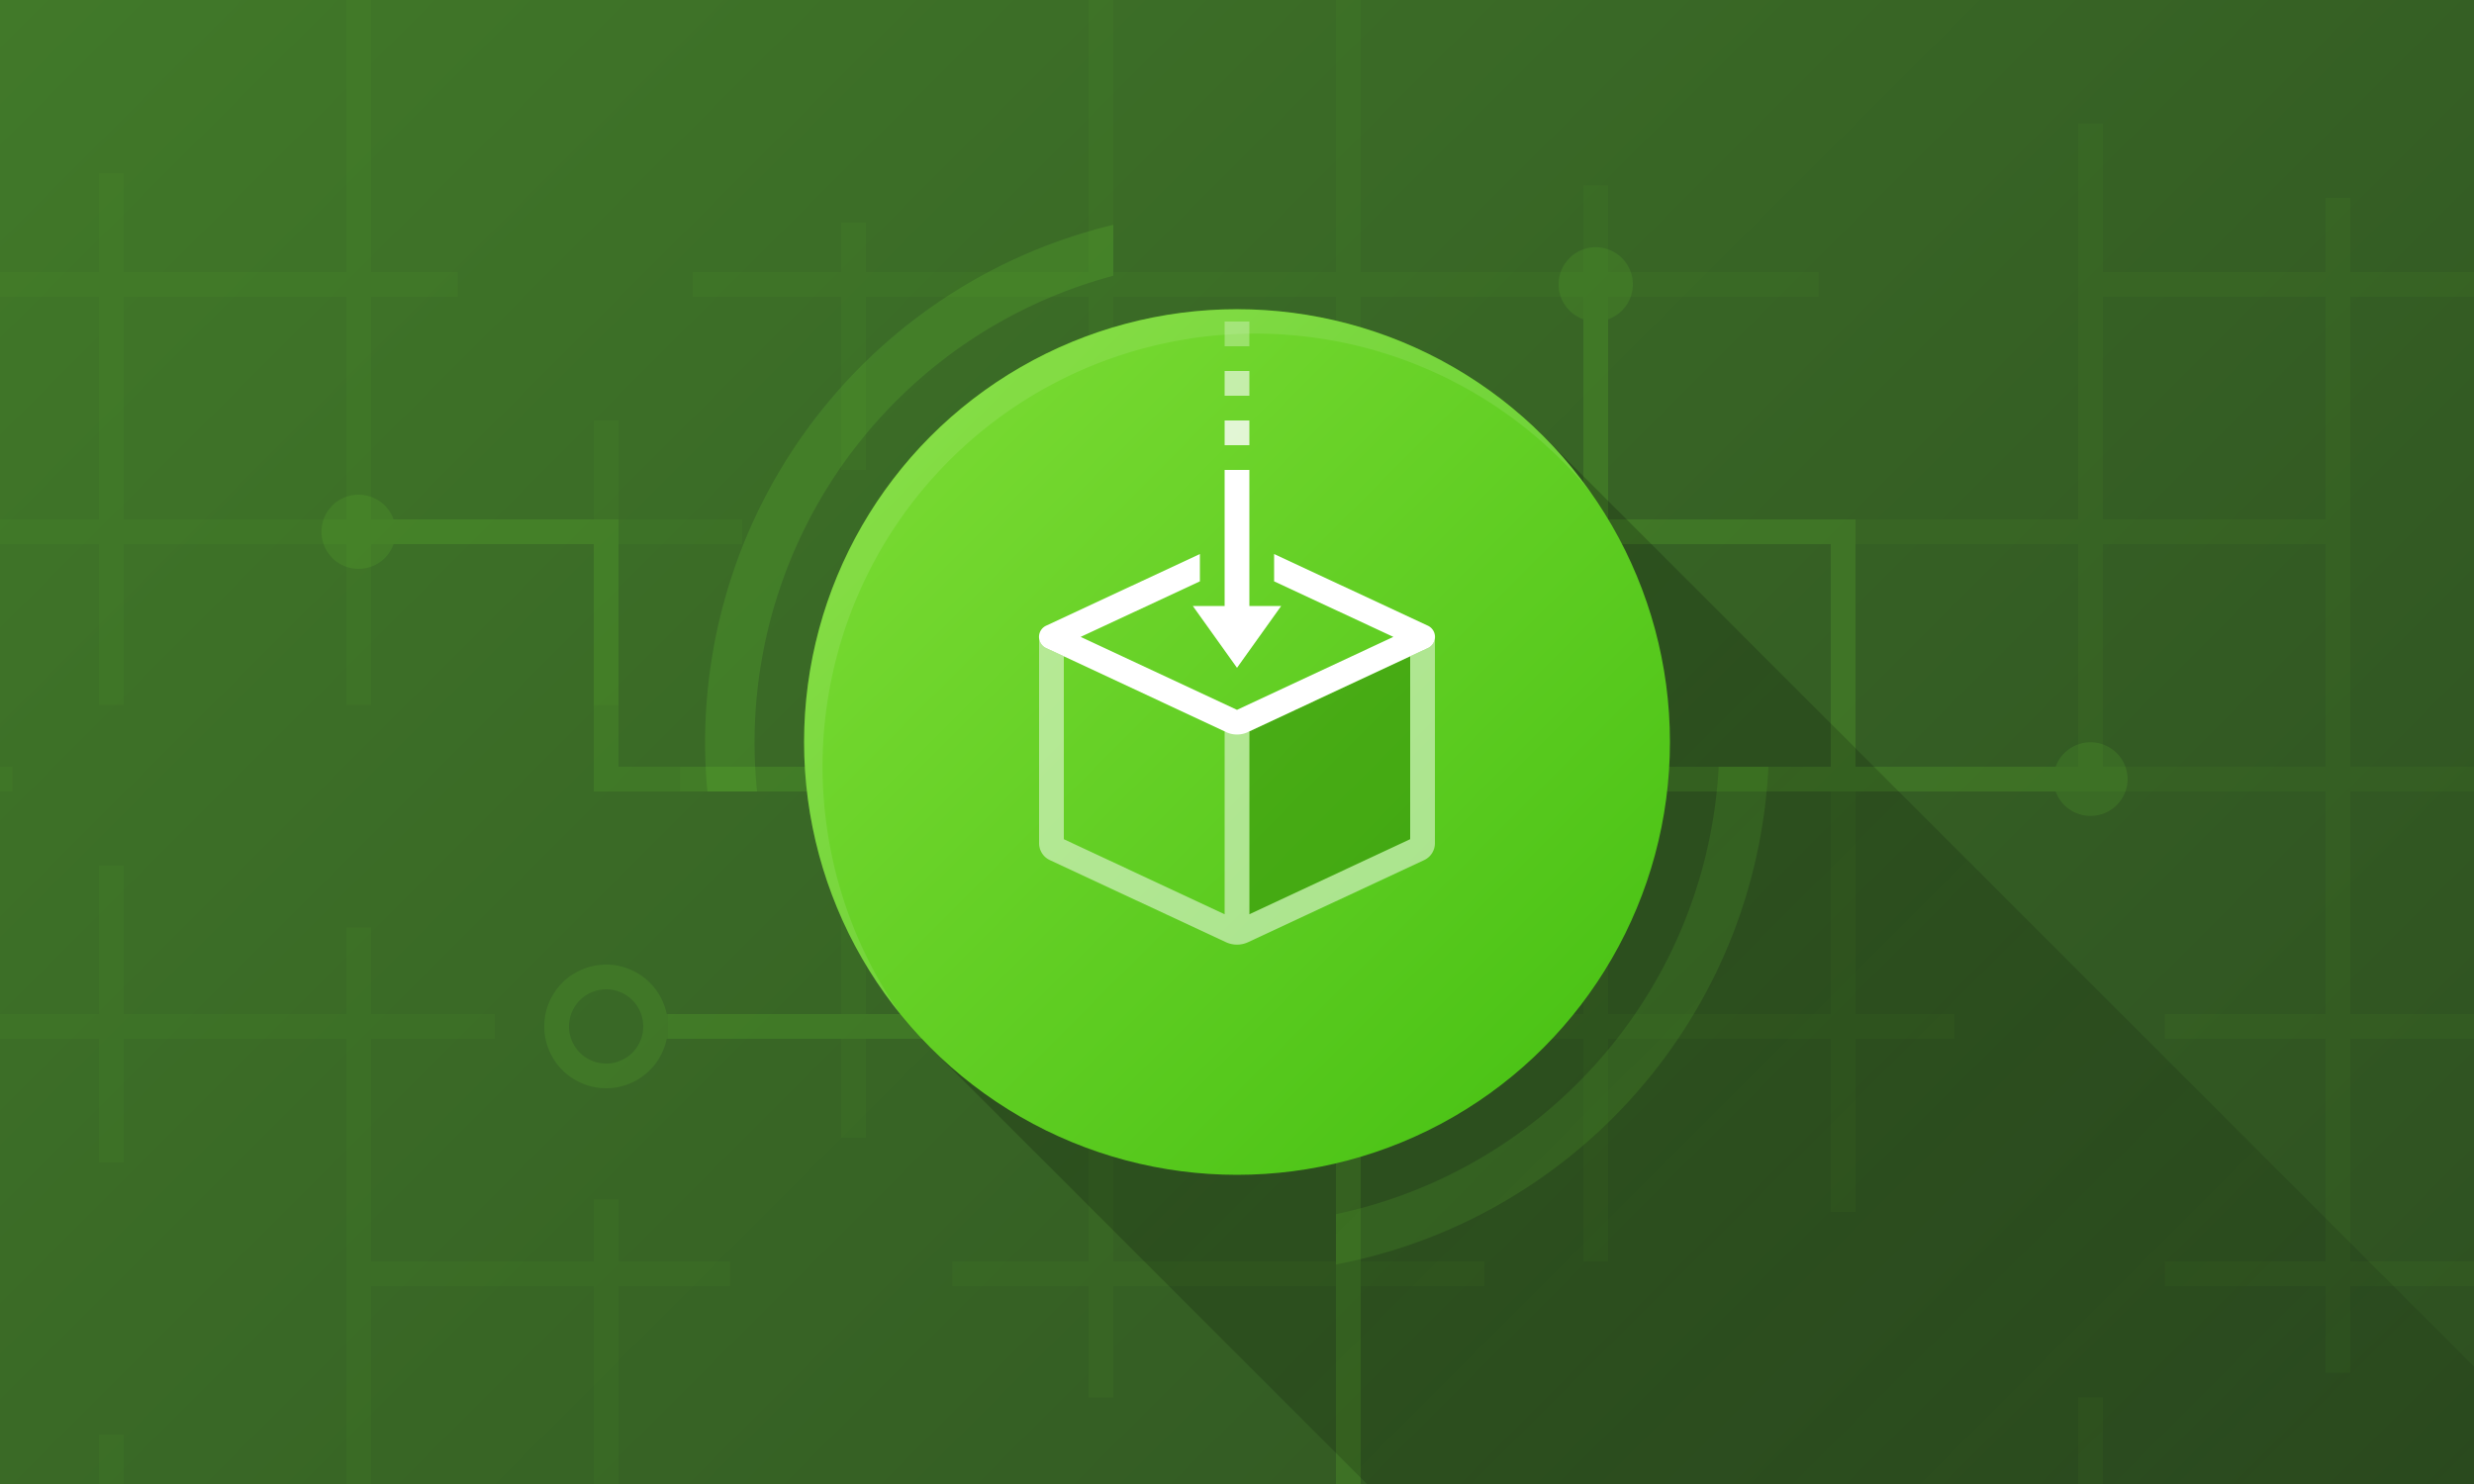 <svg xmlns="http://www.w3.org/2000/svg" width="200" height="120"><rect width="100%" height="100%" fill="#333333" stroke="none"/><defs><style>.j{fill:#fff}</style><linearGradient id="a" x1="20" y1="-20" x2="180" y2="140" gradientUnits="userSpaceOnUse"><stop offset="0" stop-color="#417929"/><stop offset="1" stop-color="#2e5021"/></linearGradient><linearGradient id="b" x1="99.289" y1="59.289" x2="205.5" y2="165.5" gradientTransform="scale(1.245 1) rotate(-45 158.346 142.491)" gradientUnits="userSpaceOnUse"><stop offset="0" stop-opacity=".2"/><stop offset="1" stop-opacity="0"/></linearGradient><linearGradient id="c" x1="75.251" y1="35.251" x2="124.749" y2="84.749" gradientUnits="userSpaceOnUse"><stop offset="0" stop-color="#77d931"/><stop offset="1" stop-color="#4dc417"/></linearGradient></defs><path fill="url(#a)" d="M0 0h200v120H0z"/><path d="M210 102v2h-20v7h-2v-7h-13v-2h13V84h-13v-2h13V64h-38v18h8v2h-8v14h-2V84h-18v18h-2V84h-18v18h10v2h-10v18h-2v-18H90v9h-2v-9H77v-2h11V84H70v8h-2v-8H54v-2h14V64H55v-2h13v-9h2v9h18v-9h2v9h18V44H94v-2h14V24H90v14h-2V24H70v14h-2V24H56v-2h12v-4h2v4h18V0h2v22h18V0h2v22h18v-7h2v7h17v2h-17v18h38V10h2v12h18v-6h2v6h20v2h-20v38h20v2h-20v18h20v2h-20v18zM88 64H70v18h18zm20 0H90v18h18zm0 20H90v18h18zm20-60h-18v18h18zm0 20h-18v18h18zm0 20h-18v18h18zm20-20h-18v18h18zm0 20h-18v18h18zm20-20h-18v18h18zm20-20h-18v18h18zm0 20h-18v18h18zM60 44H50v13h-2V44H30v13h-2V44H10v13H8V44h-18v-2H8V24h-18v-2H8v-8h2v8h18V0h2v22h7v2h-7v18h18v-8h2v8h10zM28 24H10v18h18zm142 98h-2v-9h2zM1 64h-11v-2H1zm9 58H8v-6h2zm40-25v5h9v2h-9v18h-2v-18H30v18h-2V84H10v10H8V84h-18v-2H8V70h2v12h18v-7h2v7h10v2H30v18h18v-5z" opacity=".05" fill="#6c3"/><path d="M172 63a3 3 0 0 1-5.82 1H129v-2h19V44h-20V25.82a3 3 0 1 1 2 0V42h20v20h16.18a3 3 0 0 1 5.82 1zm-64 59h2V89h-2zM50 64h21v-2H50V42H31.816a3 3 0 1 0 0 2H48v20zm28 18v2H53.9a5 5 0 1 1 0-2zm-26 1a3 3 0 1 0-3 3 3 3 0 0 0 3-3z" opacity=".15" fill="#6c3"/><path d="M57 60c0 1.35.06 2.69.19 4h4.01c-.13-1.31-.2-2.65-.2-4a39.075 39.075 0 0 1 29-37.7v-4.12A43.064 43.064 0 0 0 57 60zm81.94 2A39.078 39.078 0 0 1 108 98.18v4.07A43.088 43.088 0 0 0 142.96 62z" opacity=".2" fill="#6c3"/><path transform="rotate(45 165.394 125.394)" fill="url(#b)" d="M71.908 90.395h186.974v70H71.908z"/><circle cx="100" cy="60" r="35" fill="url(#c)"/><path d="M128.63 39.87a35 35 0 0 0-55.75 42.26 35 35 0 1 1 55.75-42.26z" opacity=".1" fill="#fff"/><path fill="#247802" opacity=".4" d="M114 53.072v14.79l-13 6.07v-14.79l13-6.07z"/><path d="M115.42 52.41l-1.42.66v14.79l-13 6.07V59.14h-2v14.79l-13-6.07V53.07l-1.42-.66a1.008 1.008 0 0 1-.58-.91v16.69a1.509 1.509 0 0 0 .87 1.36l14.24 6.64a2.129 2.129 0 0 0 1.78 0l14.24-6.64a1.509 1.509 0 0 0 .87-1.36V51.5a1.008 1.008 0 0 1-.58.91z" opacity=".5" fill="#fff"/><path class="j" d="M115.42 50.59L103 44.8v2.21l9.64 4.49L100 57.4l-12.64-5.9L97 47.01V44.8l-12.42 5.79a1 1 0 0 0 0 1.82l1.42.66 13 6.07.12.06a2.083 2.083 0 0 0 1.76 0l.12-.06 13-6.07 1.42-.66a1 1 0 0 0 0-1.82z"/><path class="j" d="M103.573 49L100 54l-3.573-5H99V38h2v11z"/><path opacity=".8" fill="#fff" d="M99 34h2v2h-2z"/><path opacity=".6" fill="#fff" d="M99 30h2v2h-2z"/><path opacity=".3" fill="#fff" d="M99 26h2v2h-2z"/></svg>